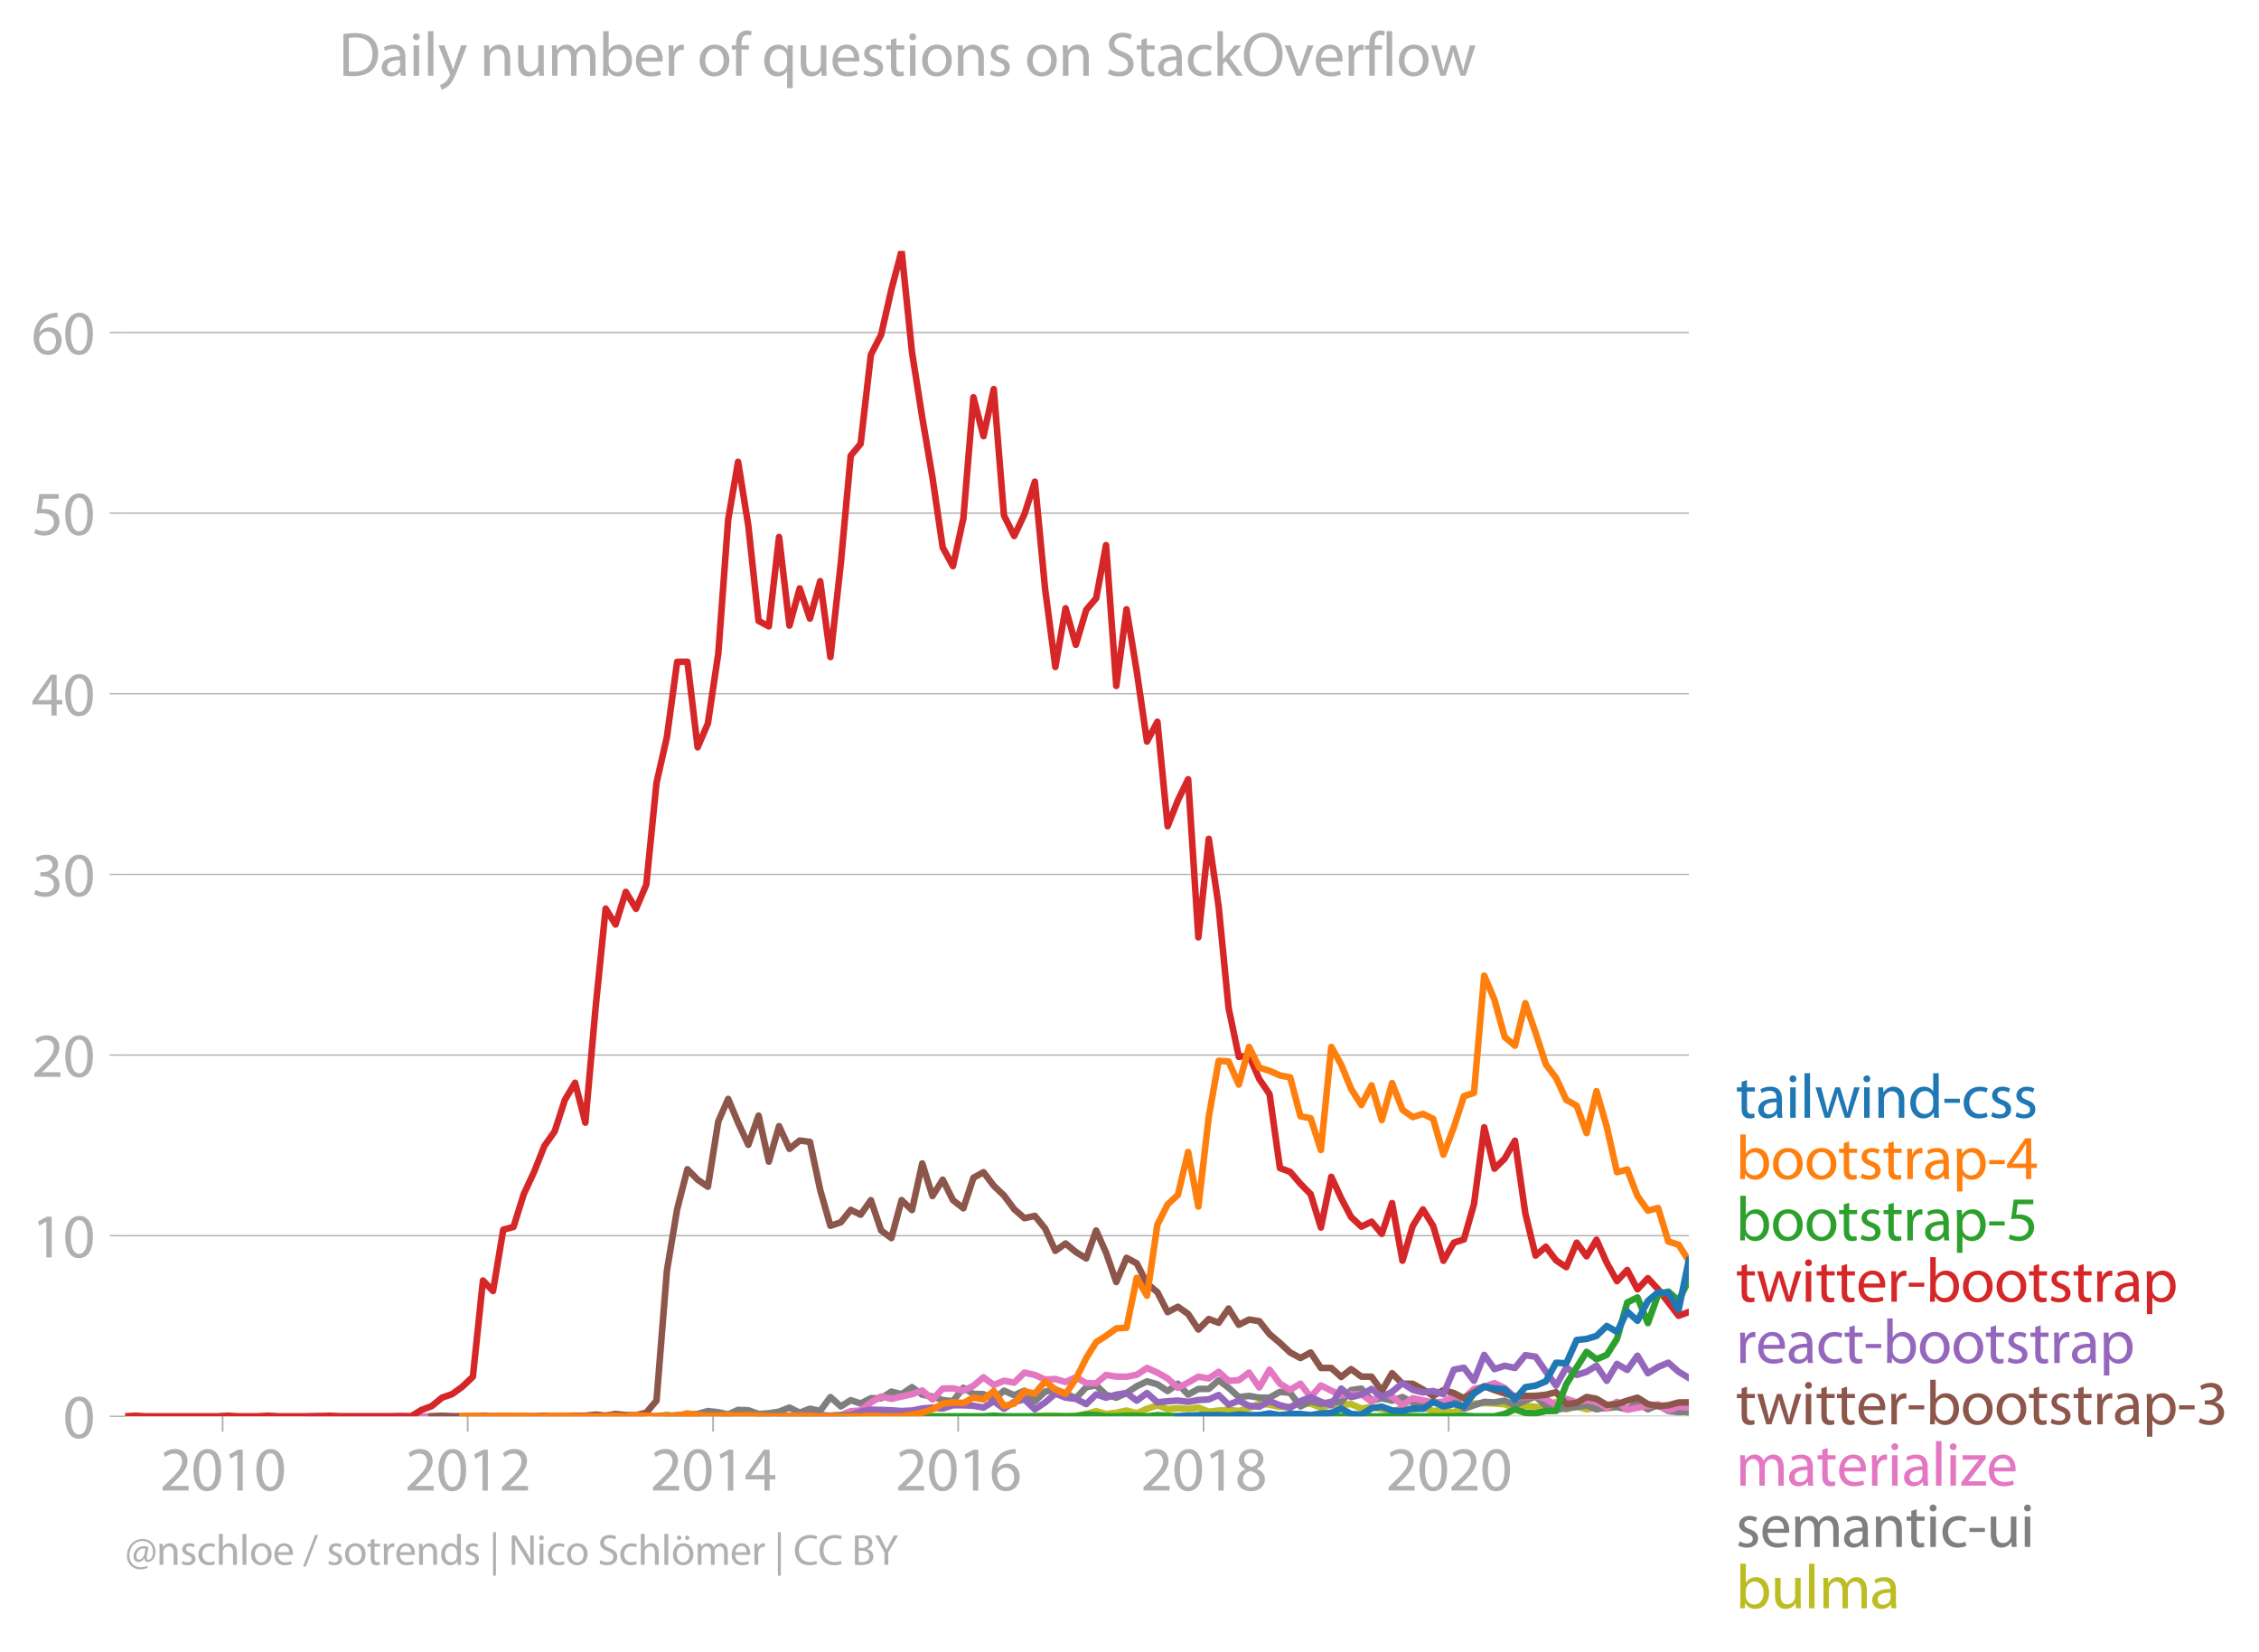 <svg xmlns:xlink="http://www.w3.org/1999/xlink" width="687.853" height="502.935" viewBox="0 0 515.89 377.201" xmlns="http://www.w3.org/2000/svg"><defs><style>*{stroke-linejoin:round;stroke-linecap:butt}</style></defs><g id="figure_1"><path d="M0 377.201h515.89V0H0v377.201z" style="fill:none" id="patch_1"/><g id="axes_1"><path d="M28.563 323.405h357.12V57.293H28.563v266.112z" style="fill:none" id="patch_2"/><g id="matplotlib.axis_1"><g id="xtick_1"><g id="line2d_1"><defs><path id="m9f5f0833ea" d="M0 0v3.5" style="stroke:#b0b0b0;stroke-width:.4"/></defs><use xlink:href="#m9f5f0833ea" x="50.837" y="323.405" style="fill:#b0b0b0;stroke:#b0b0b0;stroke-width:.4"/></g><g style="fill:#b0b0b0" transform="matrix(.14 0 0 -.14 36.474 340.345)" id="text_1"><defs><path id="MyriadPro-Regular-32" d="M2944 0v467H1075v13l333 307c877 845 1434 1466 1434 2234 0 595-378 1209-1274 1209-480 0-890-179-1178-422l180-397c192 160 505 352 883 352 621 0 825-390 825-813-6-627-486-1164-1548-2176L288 346V0h2656z" transform="scale(.016)"/><path id="MyriadPro-Regular-30" d="M1677 4230c-845 0-1447-768-1447-2163C243 691 794-70 1606-70c922 0 1447 780 1447 2195 0 1325-499 2105-1376 2105zm-32-435c582 0 845-672 845-1696 0-1062-276-1734-852-1734-512 0-844 614-844 1696 0 1133 358 1734 851 1734z" transform="scale(.016)"/><path id="MyriadPro-Regular-31" d="M1510 0h544v4160h-480l-908-486 108-429 724 390h12V0z" transform="scale(.016)"/></defs><use xlink:href="#MyriadPro-Regular-32"/><use xlink:href="#MyriadPro-Regular-30" x="51.3"/><use xlink:href="#MyriadPro-Regular-31" x="102.6"/><use xlink:href="#MyriadPro-Regular-30" x="153.9"/></g></g><g id="xtick_2"><use xlink:href="#m9f5f0833ea" x="106.804" y="323.405" style="fill:#b0b0b0;stroke:#b0b0b0;stroke-width:.4" id="line2d_2"/><g style="fill:#b0b0b0" transform="matrix(.14 0 0 -.14 92.441 340.345)" id="text_2"><use xlink:href="#MyriadPro-Regular-32"/><use xlink:href="#MyriadPro-Regular-30" x="51.3"/><use xlink:href="#MyriadPro-Regular-31" x="102.6"/><use xlink:href="#MyriadPro-Regular-32" x="153.9"/></g></g><g id="xtick_3"><use xlink:href="#m9f5f0833ea" x="162.848" y="323.405" style="fill:#b0b0b0;stroke:#b0b0b0;stroke-width:.4" id="line2d_3"/><g style="fill:#b0b0b0" transform="matrix(.14 0 0 -.14 148.485 340.345)" id="text_3"><defs><path id="MyriadPro-Regular-34" d="M2560 0v1133h582v441h-582v2586h-608L96 1504v-371h1933V0h531zM666 1574v13l1017 1415c115 192 218 371 346 614h19c-13-218-19-435-19-653V1574H666z" transform="scale(.016)"/></defs><use xlink:href="#MyriadPro-Regular-32"/><use xlink:href="#MyriadPro-Regular-30" x="51.3"/><use xlink:href="#MyriadPro-Regular-31" x="102.6"/><use xlink:href="#MyriadPro-Regular-34" x="153.9"/></g></g><g id="xtick_4"><use xlink:href="#m9f5f0833ea" x="218.816" y="323.405" style="fill:#b0b0b0;stroke:#b0b0b0;stroke-width:.4" id="line2d_4"/><g style="fill:#b0b0b0" transform="matrix(.14 0 0 -.14 204.453 340.345)" id="text_4"><defs><path id="MyriadPro-Regular-36" d="M2662 4224c-102 0-243-6-409-32-525-64-986-275-1331-614-410-410-704-1056-704-1876C218 621 800-70 1690-70c864 0 1382 704 1382 1465 0 813-518 1344-1254 1344-461 0-807-217-1005-480h-19c96 685 563 1331 1446 1479 160 25 307 32 422 25v461zM1690 365c-589 0-903 505-916 1190 0 103 26 186 64 250 154 301 468 512 807 512 518 0 857-359 857-954s-326-998-806-998h-6z" transform="scale(.016)"/></defs><use xlink:href="#MyriadPro-Regular-32"/><use xlink:href="#MyriadPro-Regular-30" x="51.3"/><use xlink:href="#MyriadPro-Regular-31" x="102.6"/><use xlink:href="#MyriadPro-Regular-36" x="153.9"/></g></g><g id="xtick_5"><use xlink:href="#m9f5f0833ea" x="274.86" y="323.405" style="fill:#b0b0b0;stroke:#b0b0b0;stroke-width:.4" id="line2d_5"/><g style="fill:#b0b0b0" transform="matrix(.14 0 0 -.14 260.497 340.345)" id="text_5"><defs><path id="MyriadPro-Regular-38" d="M1062 2170c-512-218-825-589-825-1114C237 448 762-70 1632-70c794 0 1414 486 1414 1209 0 506-320 871-838 1075v20c512 243 685 620 685 972 0 519-403 1024-1210 1024-729 0-1286-448-1286-1107 0-358 198-717 659-934l6-19zm583-1831c-531 0-851 371-832 794 0 397 262 717 749 857 563-160 915-403 915-908 0-423-327-743-832-743zm6 3488c506 0 704-345 704-678 0-378-275-634-633-755-480 128-794 352-794 768 0 358 256 665 723 665z" transform="scale(.016)"/></defs><use xlink:href="#MyriadPro-Regular-32"/><use xlink:href="#MyriadPro-Regular-30" x="51.3"/><use xlink:href="#MyriadPro-Regular-31" x="102.6"/><use xlink:href="#MyriadPro-Regular-38" x="153.9"/></g></g><g id="xtick_6"><use xlink:href="#m9f5f0833ea" x="330.827" y="323.405" style="fill:#b0b0b0;stroke:#b0b0b0;stroke-width:.4" id="line2d_6"/><g style="fill:#b0b0b0" transform="matrix(.14 0 0 -.14 316.464 340.345)" id="text_6"><use xlink:href="#MyriadPro-Regular-32"/><use xlink:href="#MyriadPro-Regular-30" x="51.3"/><use xlink:href="#MyriadPro-Regular-32" x="102.6"/><use xlink:href="#MyriadPro-Regular-30" x="153.9"/></g></g></g><g id="matplotlib.axis_2"><g id="ytick_1"><path d="M28.563 323.405h357.12" clip-path="url(#pb66c43cbb6)" style="fill:none;stroke:#b0b0b0;stroke-width:.3;stroke-linecap:square" id="line2d_7"/><g id="line2d_8"><defs><path id="mb87fd129dc" d="M0 0h-3.5" style="stroke:#b0b0b0;stroke-width:.3"/></defs><use xlink:href="#mb87fd129dc" x="28.563" y="323.405" style="fill:#b0b0b0;stroke:#b0b0b0;stroke-width:.3"/></g><use xlink:href="#MyriadPro-Regular-30" style="fill:#b0b0b0" transform="matrix(.14 0 0 -.14 14.382 328.375)" id="text_7"/></g><g id="ytick_2"><path d="M28.563 282.158h357.12" clip-path="url(#pb66c43cbb6)" style="fill:none;stroke:#b0b0b0;stroke-width:.3;stroke-linecap:square" id="line2d_9"/><use xlink:href="#mb87fd129dc" x="28.563" y="282.158" style="fill:#b0b0b0;stroke:#b0b0b0;stroke-width:.3" id="line2d_10"/><g style="fill:#b0b0b0" transform="matrix(.14 0 0 -.14 7.2 287.128)" id="text_8"><use xlink:href="#MyriadPro-Regular-31"/><use xlink:href="#MyriadPro-Regular-30" x="51.3"/></g></g><g id="ytick_3"><path d="M28.563 240.91h357.12" clip-path="url(#pb66c43cbb6)" style="fill:none;stroke:#b0b0b0;stroke-width:.3;stroke-linecap:square" id="line2d_11"/><use xlink:href="#mb87fd129dc" x="28.563" y="240.91" style="fill:#b0b0b0;stroke:#b0b0b0;stroke-width:.3" id="line2d_12"/><g style="fill:#b0b0b0" transform="matrix(.14 0 0 -.14 7.2 245.88)" id="text_9"><use xlink:href="#MyriadPro-Regular-32"/><use xlink:href="#MyriadPro-Regular-30" x="51.3"/></g></g><g id="ytick_4"><path d="M28.563 199.663h357.12" clip-path="url(#pb66c43cbb6)" style="fill:none;stroke:#b0b0b0;stroke-width:.3;stroke-linecap:square" id="line2d_13"/><use xlink:href="#mb87fd129dc" x="28.563" y="199.663" style="fill:#b0b0b0;stroke:#b0b0b0;stroke-width:.3" id="line2d_14"/><g style="fill:#b0b0b0" transform="matrix(.14 0 0 -.14 7.2 204.633)" id="text_10"><defs><path id="MyriadPro-Regular-33" d="M269 211C474 77 883-70 1350-70c999 0 1517 582 1517 1248 0 582-416 966-928 1068v13c512 186 768 551 768 979 0 506-371 992-1190 992-448 0-871-160-1088-320l147-409c179 128 499 275 832 275 518 0 730-294 730-627 0-493-519-704-928-704H896v-423h314c544 0 1068-249 1075-832 6-345-218-806-941-806-390 0-762 160-922 262L269 211z" transform="scale(.016)"/></defs><use xlink:href="#MyriadPro-Regular-33"/><use xlink:href="#MyriadPro-Regular-30" x="51.3"/></g></g><g id="ytick_5"><path d="M28.563 158.416h357.12" clip-path="url(#pb66c43cbb6)" style="fill:none;stroke:#b0b0b0;stroke-width:.3;stroke-linecap:square" id="line2d_15"/><use xlink:href="#mb87fd129dc" x="28.563" y="158.416" style="fill:#b0b0b0;stroke:#b0b0b0;stroke-width:.3" id="line2d_16"/><g style="fill:#b0b0b0" transform="matrix(.14 0 0 -.14 7.2 163.386)" id="text_11"><use xlink:href="#MyriadPro-Regular-34"/><use xlink:href="#MyriadPro-Regular-30" x="51.3"/></g></g><g id="ytick_6"><path d="M28.563 117.168h357.12" clip-path="url(#pb66c43cbb6)" style="fill:none;stroke:#b0b0b0;stroke-width:.3;stroke-linecap:square" id="line2d_17"/><use xlink:href="#mb87fd129dc" x="28.563" y="117.168" style="fill:#b0b0b0;stroke:#b0b0b0;stroke-width:.3" id="line2d_18"/><g style="fill:#b0b0b0" transform="matrix(.14 0 0 -.14 7.2 122.138)" id="text_12"><defs><path id="MyriadPro-Regular-35" d="M2771 4160H781L512 2163c154 19 339 45 576 45 832 0 1190-384 1197-922 0-556-455-902-986-902-377 0-717 128-889 230L269 186C467 58 851-70 1306-70c902 0 1548 608 1548 1420 0 525-268 884-595 1069-256 154-576 224-896 224-153 0-243-13-339-25l160 1068h1587v474z" transform="scale(.016)"/></defs><use xlink:href="#MyriadPro-Regular-35"/><use xlink:href="#MyriadPro-Regular-30" x="51.3"/></g></g><g id="ytick_7"><path d="M28.563 75.921h357.12" clip-path="url(#pb66c43cbb6)" style="fill:none;stroke:#b0b0b0;stroke-width:.3;stroke-linecap:square" id="line2d_19"/><use xlink:href="#mb87fd129dc" x="28.563" y="75.921" style="fill:#b0b0b0;stroke:#b0b0b0;stroke-width:.3" id="line2d_20"/><g style="fill:#b0b0b0" transform="matrix(.14 0 0 -.14 7.2 80.891)" id="text_13"><use xlink:href="#MyriadPro-Regular-36"/><use xlink:href="#MyriadPro-Regular-30" x="51.3"/></g></g></g><path d="m236.334 323.405 2.339-.137 2.34.004 2.336.133 2.339-.133 2.377-.4 2.261-.645 2.26.646 2.34-.293 2.339-.505 2.338.643 2.338-1.043 2.377-.798 2.338.878 2.34-.213 2.337.213 2.339-.346 2.376.932 2.262-.262 2.26-.137 2.34.226 2.338-.626 2.339-1.024 2.338.226 2.377.532 2.338-.07 2.34-.861 2.337.173 2.338.891 2.377-.665 2.262.01 2.26-.143 2.34 1.007 2.338-.342 2.338.48 2.339.585 2.377-.799 2.338.35 2.34-.483 2.337.759 2.338-.093 2.377.399 2.3-1.06 2.298-.936 2.34-.098 2.338.098 2.339.177 2.338.887 2.377-.532 2.338.195 2.34.47 2.337-1.57 2.338 1.703 2.377-.665 2.262.642 2.26-.376 2.34.209 2.338-.342 2.339.48 2.338-.879 2.377-.133 2.338.324 2.34.874 2.337-1.15 2.338 1.948" clip-path="url(#pb66c43cbb6)" style="fill:none;stroke:#bcbd22;stroke-width:1.5;stroke-linecap:square" id="line2d_21"/><path d="m152.306 323.405 2.339-.275 2.34-.124 2.337-.15 2.338-.648 2.377.266 2.261.49 2.26-1.022 2.34.088 2.339.843 2.338-.155 2.339-.377 2.376-.932 2.339 1.171 2.34-.905 2.336.493 2.339-3.154 2.376 2.13 2.262-1.422 2.26.756 2.34-1.198h2.339l2.338-1.512 2.338.581 2.377-1.597 2.338 1.703 2.34.426 2.337.812 2.338.253 2.377-3.06 2.3 1.399 2.299.064 2.34 1.206 2.338-2.004 2.338 1.042 2.339-1.042 2.376 2.395 2.339-2.178 2.34-.483 2.336.895 2.339 1.1 2.377-2.528 2.261-.418 2.26 2.148 2.34.66 2.339-1.06 2.338-1.551 2.338-1.11 2.377.666 2.338 1.543 2.34-1.676 2.337 2.501 2.339-1.304h2.376l2.262-1.995 2.26 1.73 2.34 2.12 2.338-.258 2.339.395 2.338.004 2.377-1.33 2.338.226 2.34 3.1 2.337-1.175 2.338.643 2.377-.532 2.262.085 2.26-2.746 2.34-.337 2.338 2.732 2.338-.533 2.339.533 2.377-.799 2.338 1.229 2.34.767 2.337-1.042 2.338.643 2.377-1.33 2.3 2.417 2.298-.82 2.34-.773 2.338.107 2.339-.382 2.338 1.047 2.377-1.064 2.338-.945 2.34 2.142 2.337.883 2.338-.35 2.377-.267 2.262-.375 2.26.907 2.34-.465 2.338-.067 2.339.48 2.338-1.411 2.377 1.463 2.338-1.015 2.34 1.415 2.337.235 2.338-.102" clip-path="url(#pb66c43cbb6)" style="fill:none;stroke:#7f7f7f;stroke-width:1.5;stroke-linecap:square" id="line2d_22"/><path d="m70.617 323.405 2.34-.133 2.337.133h13.915l2.338-.137 2.339.137h84.028l2.376-.133 2.339.133h4.676l4.715-.266 2.262-.912 2.26-.152 2.34-1.832 2.339-1.362 2.338.537 4.715-1.069 2.338-.856 2.34 2.054 2.337-2.466 2.338-.063 2.377.533 2.3-1.115 2.299-1.946 2.34 1.766 2.338-.967 2.338.417 2.339-2.28 2.376.532 2.339 1.06 2.34-.128 2.336.678 2.339-1.078 2.377 1.33 2.261.072 2.26-1.934 2.34.373 2.339.026 2.338-.439 2.338-1.557 2.377 1.065 2.338 1.317 2.34 2.142 2.337-1.18 2.339-1.348 2.376.4 2.262-1.516 2.26 2.048 2.34-.133 2.338-1.73 2.339 3.38 2.338-4.045 2.377 3.193 2.338 1.402 2.34-1.402 2.337 3.051 2.338-2.652 2.377 1.198 2.262.993 2.26-.195 2.34-.031 2.338 1.76 2.338-1.898 2.339.701 2.377 1.996 2.338-1.597 4.677.963 2.338-.164 2.377-1.33 2.3.531 2.298-2.129 2.34-.483 2.338-.847 2.339 1.122 2.338 2.071h2.377l2.338-.284 2.34.683 2.337 1.517 2.338-1.517 2.377.799 2.262-.49 2.26.357 2.34 1.401 2.338-1.401 2.339 1.814 4.715-.883 2.338-.355 2.34 1.42 2.337-.87 2.338.204h0" clip-path="url(#pb66c43cbb6)" style="fill:none;stroke:#e377c2;stroke-width:1.5;stroke-linecap:square" id="line2d_23"/><g style="fill:#1f77b4" transform="matrix(.14 0 0 -.14 396.397 255.23)" id="text_14"><defs><path id="MyriadPro-Regular-74" d="M595 3667v-569H115v-429h480V979c0-365 58-640 218-806C947 19 1158-70 1421-70c217 0 390 38 499 83l-26 422c-83-25-172-38-326-38-314 0-422 217-422 601v1671h806v429h-806v742l-551-173z" transform="scale(.016)"/><path id="MyriadPro-Regular-61" d="M2643 1901c0 621-230 1267-1177 1267-391 0-762-109-1018-275l128-371c218 140 518 230 806 230 634 0 704-461 704-717v-64C890 1978 224 1568 224 819c0-448 320-889 947-889 442 0 775 217 947 460h20l44-390h512c-38 211-51 474-51 742v1159zm-544-858c0-57-13-121-32-179-89-262-345-518-749-518-288 0-531 172-531 537 0 602 698 711 1312 698v-538z" transform="scale(.016)"/><path id="MyriadPro-Regular-69" d="M1030 0v3098H467V0h563zM749 4320c-205 0-352-154-352-352 0-192 141-346 339-346 224 0 365 154 358 346 0 198-134 352-345 352z" transform="scale(.016)"/><path id="MyriadPro-Regular-6c" d="M467 0h563v4544H467V0z" transform="scale(.016)"/><path id="MyriadPro-Regular-77" d="M115 3098 1050 0h512l499 1472c109 333 205 653 281 1024h13c77-365 167-672 275-1018L3104 0h512l998 3098h-556l-442-1556c-102-364-186-691-237-1004h-19c-70 313-160 640-275 1011l-480 1549h-474l-505-1575c-103-339-205-672-276-985h-19c-57 320-141 640-230 985L691 3098H115z" transform="scale(.016)"/><path id="MyriadPro-Regular-6e" d="M467 0h563v1862c0 96 13 192 39 263 96 313 384 576 755 576 531 0 717-416 717-915V0h563v1850c0 1062-666 1318-1094 1318-512 0-871-288-1024-582h-13l-32 512H442c19-256 25-519 25-839V0z" transform="scale(.016)"/><path id="MyriadPro-Regular-64" d="M2579 4544V2694h-13c-140 250-460 474-934 474-755 0-1395-634-1389-1664C243 563 819-70 1568-70c506 0 883 262 1056 608h13l25-538h506c-19 211-26 525-26 800v3744h-563zm0-3245c0-89-6-166-25-243-103-422-448-672-826-672-608 0-915 518-915 1146 0 684 345 1196 928 1196 422 0 729-294 813-652 19-71 25-167 25-237v-538z" transform="scale(.016)"/><path id="MyriadPro-Regular-2d" d="M192 1939v-416h1581v416H192z" transform="scale(.016)"/><path id="MyriadPro-Regular-63" d="M2579 538c-160-71-371-154-691-154-614 0-1075 442-1075 1158 0 647 384 1172 1094 1172 307 0 519-71 653-148l128 436c-154 76-448 160-781 160-1011 0-1664-692-1664-1645C243 570 851-70 1786-70c416 0 742 108 889 185l-96 423z" transform="scale(.016)"/><path id="MyriadPro-Regular-73" d="M250 147C467 19 781-70 1120-70c736 0 1158 390 1158 934 0 461-275 730-812 934-404 154-589 269-589 525 0 231 185 423 518 423 288 0 512-103 634-180l141 410c-173 102-448 192-762 192-666 0-1069-410-1069-909 0-371 263-678 819-877 416-153 576-300 576-569 0-256-192-461-601-461-282 0-576 115-743 224L250 147z" transform="scale(.016)"/></defs><use xlink:href="#MyriadPro-Regular-74"/><use xlink:href="#MyriadPro-Regular-61" x="33.1"/><use xlink:href="#MyriadPro-Regular-69" x="81.3"/><use xlink:href="#MyriadPro-Regular-6c" x="104.7"/><use xlink:href="#MyriadPro-Regular-77" x="128.3"/><use xlink:href="#MyriadPro-Regular-69" x="201.9"/><use xlink:href="#MyriadPro-Regular-6e" x="225.3"/><use xlink:href="#MyriadPro-Regular-64" x="280.8"/><use xlink:href="#MyriadPro-Regular-2d" x="337.2"/><use xlink:href="#MyriadPro-Regular-63" x="367.9"/><use xlink:href="#MyriadPro-Regular-73" x="412.7"/><use xlink:href="#MyriadPro-Regular-73" x="452.3"/></g><g style="fill:#ff7f0e" transform="matrix(.14 0 0 -.14 396.397 269.23)" id="text_15"><defs><path id="MyriadPro-Regular-62" d="M467 800c0-275-13-589-25-800h486l26 512h19c230-410 589-582 1037-582 691 0 1388 550 1388 1657 7 941-537 1581-1305 1581-499 0-858-224-1056-570h-13v1946H467V800zm557 998c0 90 19 167 32 231 115 429 474 691 858 691 601 0 921-531 921-1152 0-710-352-1190-941-1190-409 0-736 268-844 659-13 64-26 134-26 205v556z" transform="scale(.016)"/><path id="MyriadPro-Regular-6f" d="M1779 3168c-857 0-1536-608-1536-1645C243 544 890-70 1728-70c749 0 1542 499 1542 1644 0 948-601 1594-1491 1594zm-13-422c666 0 928-666 928-1191 0-697-403-1203-940-1203-551 0-941 512-941 1190 0 589 288 1204 953 1204z" transform="scale(.016)"/><path id="MyriadPro-Regular-72" d="M467 0h557v1651c0 96 13 186 26 263 76 422 358 723 755 723 77 0 134-7 192-19v531c-51 13-96 19-160 19-378 0-717-262-858-678h-25l-20 608H442c19-288 25-602 25-967V0z" transform="scale(.016)"/><path id="MyriadPro-Regular-70" d="M467-1267h557V416h13c185-307 544-486 953-486 730 0 1408 550 1408 1664 0 940-563 1574-1312 1574-505 0-870-224-1100-602h-13l-26 532H442c12-295 25-615 25-1012v-3353zm557 3059c0 77 19 160 38 230 109 423 468 698 852 698 595 0 921-531 921-1152 0-710-345-1197-941-1197-403 0-742 269-844 659-13 71-26 148-26 231v531z" transform="scale(.016)"/></defs><use xlink:href="#MyriadPro-Regular-62"/><use xlink:href="#MyriadPro-Regular-6f" x="56.9"/><use xlink:href="#MyriadPro-Regular-6f" x="111.8"/><use xlink:href="#MyriadPro-Regular-74" x="166.7"/><use xlink:href="#MyriadPro-Regular-73" x="199.8"/><use xlink:href="#MyriadPro-Regular-74" x="239.4"/><use xlink:href="#MyriadPro-Regular-72" x="272.5"/><use xlink:href="#MyriadPro-Regular-61" x="305.2"/><use xlink:href="#MyriadPro-Regular-70" x="353.4"/><use xlink:href="#MyriadPro-Regular-2d" x="410.3"/><use xlink:href="#MyriadPro-Regular-34" x="441"/></g><g style="fill:#2ca02c" transform="matrix(.14 0 0 -.14 396.397 283.23)" id="text_16"><use xlink:href="#MyriadPro-Regular-62"/><use xlink:href="#MyriadPro-Regular-6f" x="56.9"/><use xlink:href="#MyriadPro-Regular-6f" x="111.8"/><use xlink:href="#MyriadPro-Regular-74" x="166.7"/><use xlink:href="#MyriadPro-Regular-73" x="199.8"/><use xlink:href="#MyriadPro-Regular-74" x="239.4"/><use xlink:href="#MyriadPro-Regular-72" x="272.5"/><use xlink:href="#MyriadPro-Regular-61" x="305.2"/><use xlink:href="#MyriadPro-Regular-70" x="353.4"/><use xlink:href="#MyriadPro-Regular-2d" x="410.3"/><use xlink:href="#MyriadPro-Regular-35" x="441"/></g><g style="fill:#d62728" transform="matrix(.14 0 0 -.14 396.397 297.23)" id="text_17"><defs><path id="MyriadPro-Regular-65" d="M2957 1446c6 58 19 148 19 263 0 569-269 1459-1280 1459-902 0-1453-736-1453-1670C243 563 813-70 1766-70c493 0 832 108 1031 198l-96 403c-211-89-455-160-858-160-563 0-1049 314-1062 1075h2176zM787 1850c45 390 295 915 864 915 634 0 787-557 781-915H787z" transform="scale(.016)"/></defs><use xlink:href="#MyriadPro-Regular-74"/><use xlink:href="#MyriadPro-Regular-77" x="33.1"/><use xlink:href="#MyriadPro-Regular-69" x="106.7"/><use xlink:href="#MyriadPro-Regular-74" x="130.1"/><use xlink:href="#MyriadPro-Regular-74" x="163.2"/><use xlink:href="#MyriadPro-Regular-65" x="196.3"/><use xlink:href="#MyriadPro-Regular-72" x="246.4"/><use xlink:href="#MyriadPro-Regular-2d" x="279.1"/><use xlink:href="#MyriadPro-Regular-62" x="309.8"/><use xlink:href="#MyriadPro-Regular-6f" x="366.7"/><use xlink:href="#MyriadPro-Regular-6f" x="421.6"/><use xlink:href="#MyriadPro-Regular-74" x="476.5"/><use xlink:href="#MyriadPro-Regular-73" x="509.6"/><use xlink:href="#MyriadPro-Regular-74" x="549.2"/><use xlink:href="#MyriadPro-Regular-72" x="582.3"/><use xlink:href="#MyriadPro-Regular-61" x="615"/><use xlink:href="#MyriadPro-Regular-70" x="663.2"/></g><g style="fill:#9467bd" transform="matrix(.14 0 0 -.14 396.397 311.23)" id="text_18"><use xlink:href="#MyriadPro-Regular-72"/><use xlink:href="#MyriadPro-Regular-65" x="32.7"/><use xlink:href="#MyriadPro-Regular-61" x="82.8"/><use xlink:href="#MyriadPro-Regular-63" x="131"/><use xlink:href="#MyriadPro-Regular-74" x="175.8"/><use xlink:href="#MyriadPro-Regular-2d" x="208.9"/><use xlink:href="#MyriadPro-Regular-62" x="239.6"/><use xlink:href="#MyriadPro-Regular-6f" x="296.5"/><use xlink:href="#MyriadPro-Regular-6f" x="351.4"/><use xlink:href="#MyriadPro-Regular-74" x="406.3"/><use xlink:href="#MyriadPro-Regular-73" x="439.4"/><use xlink:href="#MyriadPro-Regular-74" x="479"/><use xlink:href="#MyriadPro-Regular-72" x="512.1"/><use xlink:href="#MyriadPro-Regular-61" x="544.8"/><use xlink:href="#MyriadPro-Regular-70" x="593"/></g><g style="fill:#8c564b" transform="matrix(.14 0 0 -.14 396.397 325.23)" id="text_19"><use xlink:href="#MyriadPro-Regular-74"/><use xlink:href="#MyriadPro-Regular-77" x="33.1"/><use xlink:href="#MyriadPro-Regular-69" x="106.7"/><use xlink:href="#MyriadPro-Regular-74" x="130.1"/><use xlink:href="#MyriadPro-Regular-74" x="163.2"/><use xlink:href="#MyriadPro-Regular-65" x="196.3"/><use xlink:href="#MyriadPro-Regular-72" x="246.4"/><use xlink:href="#MyriadPro-Regular-2d" x="279.1"/><use xlink:href="#MyriadPro-Regular-62" x="309.8"/><use xlink:href="#MyriadPro-Regular-6f" x="366.7"/><use xlink:href="#MyriadPro-Regular-6f" x="421.6"/><use xlink:href="#MyriadPro-Regular-74" x="476.5"/><use xlink:href="#MyriadPro-Regular-73" x="509.6"/><use xlink:href="#MyriadPro-Regular-74" x="549.2"/><use xlink:href="#MyriadPro-Regular-72" x="582.3"/><use xlink:href="#MyriadPro-Regular-61" x="615"/><use xlink:href="#MyriadPro-Regular-70" x="663.2"/><use xlink:href="#MyriadPro-Regular-2d" x="720.1"/><use xlink:href="#MyriadPro-Regular-33" x="750.8"/></g><g style="fill:#e377c2" transform="matrix(.14 0 0 -.14 396.397 339.23)" id="text_20"><defs><path id="MyriadPro-Regular-6d" d="M467 0h551v1869c0 96 12 192 44 275 90 282 346 563 698 563 429 0 646-358 646-851V0h551v1914c0 102 19 204 45 281 96 275 345 512 665 512 455 0 672-358 672-953V0h551v1824c0 1075-608 1344-1018 1344-294 0-499-77-685-218-128-96-249-230-345-403h-13c-135 365-455 621-877 621-512 0-800-275-973-570h-19l-26 500H442c19-256 25-519 25-839V0z" transform="scale(.016)"/><path id="MyriadPro-Regular-7a" d="M115 0h2515v448H819v13c141 160 269 313 397 486l1382 1799 7 352H243v-455h1677v-13c-141-166-269-313-403-480L115 326V0z" transform="scale(.016)"/></defs><use xlink:href="#MyriadPro-Regular-6d"/><use xlink:href="#MyriadPro-Regular-61" x="83.4"/><use xlink:href="#MyriadPro-Regular-74" x="131.6"/><use xlink:href="#MyriadPro-Regular-65" x="164.7"/><use xlink:href="#MyriadPro-Regular-72" x="214.8"/><use xlink:href="#MyriadPro-Regular-69" x="247.5"/><use xlink:href="#MyriadPro-Regular-61" x="270.9"/><use xlink:href="#MyriadPro-Regular-6c" x="319.1"/><use xlink:href="#MyriadPro-Regular-69" x="342.7"/><use xlink:href="#MyriadPro-Regular-7a" x="366.1"/><use xlink:href="#MyriadPro-Regular-65" x="408.9"/></g><g style="fill:#7f7f7f" transform="matrix(.14 0 0 -.14 396.397 353.23)" id="text_21"><defs><path id="MyriadPro-Regular-75" d="M3059 3098h-563V1197c0-103-19-205-51-288-103-250-365-512-743-512-512 0-691 397-691 985v1716H448V1286C448 198 1030-70 1517-70c550 0 877 326 1024 576h13l32-506h499c-19 243-26 525-26 845v2253z" transform="scale(.016)"/></defs><use xlink:href="#MyriadPro-Regular-73"/><use xlink:href="#MyriadPro-Regular-65" x="39.6"/><use xlink:href="#MyriadPro-Regular-6d" x="89.7"/><use xlink:href="#MyriadPro-Regular-61" x="173.1"/><use xlink:href="#MyriadPro-Regular-6e" x="221.3"/><use xlink:href="#MyriadPro-Regular-74" x="276.8"/><use xlink:href="#MyriadPro-Regular-69" x="309.9"/><use xlink:href="#MyriadPro-Regular-63" x="333.3"/><use xlink:href="#MyriadPro-Regular-2d" x="378.1"/><use xlink:href="#MyriadPro-Regular-75" x="408.8"/><use xlink:href="#MyriadPro-Regular-69" x="463.9"/></g><g style="fill:#bcbd22" transform="matrix(.14 0 0 -.14 396.397 367.23)" id="text_22"><use xlink:href="#MyriadPro-Regular-62"/><use xlink:href="#MyriadPro-Regular-75" x="56.9"/><use xlink:href="#MyriadPro-Regular-6c" x="112"/><use xlink:href="#MyriadPro-Regular-6d" x="135.6"/><use xlink:href="#MyriadPro-Regular-61" x="219"/></g><g style="fill:#b0b0b0" transform="matrix(.097 0 0 -.097 28.563 357.303)" id="text_23"><defs><path id="MyriadPro-Regular-40" d="M2867 1632c-70-397-409-870-781-870-281 0-422 204-422 486 0 621 454 1152 1018 1152 147 0 256-26 320-45l-135-723zm384-1773c-262-147-601-224-966-224-947 0-1645 666-1645 1735 0 1299 877 2131 1920 2131 992 0 1549-672 1549-1600 0-743-365-1178-691-1171-212 6-288 230-192 716l217 1159c-166 77-409 134-685 134-889 0-1516-723-1516-1517 0-505 320-806 691-806 384 0 678 186 902 563h26c-19-390 217-563 473-563 602 0 1140 563 1140 1523 0 1069-749 1856-1863 1856-1421 0-2336-1145-2336-2464C275 96 1165-672 2214-672c429 0 788 70 1140 256l-103 275z" transform="scale(.016)"/><path id="MyriadPro-Regular-68" d="M467 0h563v1869c0 109 7 192 39 269 102 307 390 563 755 563 531 0 717-423 717-922V0h563v1843c0 1069-666 1325-1082 1325-211 0-409-64-576-160-172-96-313-237-403-397h-13v1933H467V0z" transform="scale(.016)"/><path id="MyriadPro-Regular-2f" d="m422-256 1792 4640h-435L-6-256h428z" transform="scale(.016)"/><path id="MyriadPro-Regular-7c" d="M550 4800v-6400h429v6400H550z" transform="scale(.016)"/><path id="MyriadPro-Regular-4e" d="M1011 0v1843c0 717-13 1235-45 1779l20 7c217-467 505-960 806-1440L3162 0h563v4314h-525V2509c0-672 13-1197 64-1773l-13-6c-205 441-454 896-774 1401L1094 4314H486V0h525z" transform="scale(.016)"/><path id="MyriadPro-Regular-53" d="M269 211C499 58 954-70 1370-70c1017 0 1510 582 1510 1248 0 633-371 985-1101 1267-595 230-857 429-857 832 0 294 224 646 812 646 391 0 679-128 820-205l153 455c-192 109-512 211-953 211-839 0-1396-499-1396-1171 0-608 436-973 1140-1223 582-224 812-454 812-857 0-435-332-736-902-736-384 0-749 128-998 281L269 211z" transform="scale(.016)"/><path id="MyriadPro-Regular-f6" d="M1165 3648c185 0 313 154 313 326 0 186-134 327-313 327s-327-147-327-327c0-172 135-326 320-326h7zm1184 0c185 0 313 154 313 326 0 186-134 327-313 327s-320-147-320-327c0-172 128-326 313-326h7zm-570-480c-857 0-1536-608-1536-1645C243 544 890-70 1728-70c749 0 1542 499 1542 1644 0 948-601 1594-1491 1594zm-13-422c666 0 928-666 928-1191 0-697-403-1203-940-1203-551 0-941 512-941 1190 0 589 288 1204 953 1204z" transform="scale(.016)"/><path id="MyriadPro-Regular-43" d="M3386 582c-224-108-570-179-909-179-1050 0-1658 679-1658 1735 0 1132 672 1779 1683 1779 359 0 660-77 871-179l134 454c-147 77-486 192-1024 192-1337 0-2253-915-2253-2266C230 704 1146-70 2362-70c524 0 934 108 1139 211l-115 441z" transform="scale(.016)"/><path id="MyriadPro-Regular-42" d="M486 13c186-26 480-51 864-51 704 0 1191 128 1492 403 217 211 364 493 364 864 0 640-480 979-889 1081v13c454 167 729 531 729 947 0 340-134 596-358 762-269 218-627 314-1184 314-390 0-774-39-1018-90V13zm557 3865c90 20 237 39 493 39 563 0 947-199 947-704 0-416-345-723-934-723h-506v1388zm0-1811h461c608 0 1114-243 1114-832 0-627-532-838-1108-838-198 0-358 6-467 25v1645z" transform="scale(.016)"/><path id="MyriadPro-Regular-59" d="M2010 0v1837l1446 2477h-634l-620-1191c-167-326-314-608-436-889h-12c-135 300-263 563-429 889L717 4314H83l1363-2484V0h564z" transform="scale(.016)"/></defs><use xlink:href="#MyriadPro-Regular-40"/><use xlink:href="#MyriadPro-Regular-6e" x="73.7"/><use xlink:href="#MyriadPro-Regular-73" x="129.2"/><use xlink:href="#MyriadPro-Regular-63" x="168.8"/><use xlink:href="#MyriadPro-Regular-68" x="213.6"/><use xlink:href="#MyriadPro-Regular-6c" x="269.1"/><use xlink:href="#MyriadPro-Regular-6f" x="292.7"/><use xlink:href="#MyriadPro-Regular-65" x="347.6"/><use xlink:href="#MyriadPro-Regular-20" x="397.7"/><use xlink:href="#MyriadPro-Regular-2f" x="418.9"/><use xlink:href="#MyriadPro-Regular-20" x="453.2"/><use xlink:href="#MyriadPro-Regular-73" x="474.4"/><use xlink:href="#MyriadPro-Regular-6f" x="514"/><use xlink:href="#MyriadPro-Regular-74" x="568.9"/><use xlink:href="#MyriadPro-Regular-72" x="602"/><use xlink:href="#MyriadPro-Regular-65" x="634.7"/><use xlink:href="#MyriadPro-Regular-6e" x="684.8"/><use xlink:href="#MyriadPro-Regular-64" x="740.3"/><use xlink:href="#MyriadPro-Regular-73" x="796.7"/><use xlink:href="#MyriadPro-Regular-20" x="836.3"/><use xlink:href="#MyriadPro-Regular-7c" x="857.5"/><use xlink:href="#MyriadPro-Regular-20" x="881.4"/><use xlink:href="#MyriadPro-Regular-4e" x="902.6"/><use xlink:href="#MyriadPro-Regular-69" x="968.4"/><use xlink:href="#MyriadPro-Regular-63" x="991.8"/><use xlink:href="#MyriadPro-Regular-6f" x="1036.6"/><use xlink:href="#MyriadPro-Regular-20" x="1091.5"/><use xlink:href="#MyriadPro-Regular-53" x="1112.7"/><use xlink:href="#MyriadPro-Regular-63" x="1162"/><use xlink:href="#MyriadPro-Regular-68" x="1206.8"/><use xlink:href="#MyriadPro-Regular-6c" x="1262.3"/><use xlink:href="#MyriadPro-Regular-f6" x="1285.9"/><use xlink:href="#MyriadPro-Regular-6d" x="1340.8"/><use xlink:href="#MyriadPro-Regular-65" x="1424.2"/><use xlink:href="#MyriadPro-Regular-72" x="1474.3"/><use xlink:href="#MyriadPro-Regular-20" x="1507"/><use xlink:href="#MyriadPro-Regular-7c" x="1528.2"/><use xlink:href="#MyriadPro-Regular-20" x="1552.1"/><use xlink:href="#MyriadPro-Regular-43" x="1573.3"/><use xlink:href="#MyriadPro-Regular-43" x="1631.3"/><use xlink:href="#MyriadPro-Regular-20" x="1689.3"/><use xlink:href="#MyriadPro-Regular-42" x="1710.5"/><use xlink:href="#MyriadPro-Regular-59" x="1764.7"/></g><g style="fill:#b0b0b0" transform="matrix(.14 0 0 -.14 77.337 17.293)" id="text_24"><defs><path id="MyriadPro-Regular-44" d="M486 13c282-32 615-51 1012-51 838 0 1504 217 1907 620 403 397 621 973 621 1677 0 698-224 1197-608 1549-378 352-948 538-1748 538-441 0-844-39-1184-90V13zm557 3833c147 32 365 58 653 58 1178 0 1754-646 1747-1664 0-1165-646-1830-1837-1830-217 0-422 6-563 32v3404z" transform="scale(.016)"/><path id="MyriadPro-Regular-79" d="M58 3098 1203 243c26-70 39-115 39-147s-20-77-45-134c-128-288-320-506-474-628-166-140-352-230-493-275l141-473c141 25 416 121 691 364 384 333 660 877 1063 1940l845 2208h-596l-614-1818c-77-224-141-461-198-646h-13c-51 185-128 428-199 633L672 3098H58z" transform="scale(.016)"/><path id="MyriadPro-Regular-66" d="M1082 0v2669h748v429h-748v166c0 474 121 896 601 896 160 0 275-32 359-70l76 435c-108 45-281 89-480 89-262 0-544-83-755-288-262-249-358-646-358-1081v-147H90v-429h435V0h557z" transform="scale(.016)"/><path id="MyriadPro-Regular-71" d="M2579-1267h563v3513c0 320 7 589 20 852h-532l-19-468h-13c-153 301-473 538-953 538-653 0-1402-512-1402-1670C243 557 832-70 1555-70c499 0 845 243 1011 550h13v-1747zm0 2528c0-83-19-192-45-269-128-390-441-614-806-614-621 0-915 537-915 1152 0 697 352 1190 934 1190 423 0 723-294 807-640 19-70 25-160 25-237v-582z" transform="scale(.016)"/><path id="MyriadPro-Regular-6b" d="M1024 4544H467V0h557v1165l288 320L2381 0h685L1702 1824l1197 1274h-678l-909-1069c-90-109-198-243-275-352h-13v2867z" transform="scale(.016)"/><path id="MyriadPro-Regular-4f" d="M2234 4384c-1152 0-2004-896-2004-2266C230 813 1030-70 2170-70c1100 0 2003 787 2003 2272 0 1280-762 2182-1939 2182zm-26-454c928 0 1376-896 1376-1754 0-979-499-1792-1382-1792-877 0-1376 826-1376 1747 0 947 460 1799 1382 1799z" transform="scale(.016)"/><path id="MyriadPro-Regular-76" d="M83 3098 1261 0h537l1216 3098h-588l-602-1741c-102-282-192-538-262-794h-20c-64 256-147 512-249 794L685 3098H83z" transform="scale(.016)"/></defs><use xlink:href="#MyriadPro-Regular-44"/><use xlink:href="#MyriadPro-Regular-61" x="66.6"/><use xlink:href="#MyriadPro-Regular-69" x="114.8"/><use xlink:href="#MyriadPro-Regular-6c" x="138.2"/><use xlink:href="#MyriadPro-Regular-79" x="161.8"/><use xlink:href="#MyriadPro-Regular-20" x="208.9"/><use xlink:href="#MyriadPro-Regular-6e" x="230.1"/><use xlink:href="#MyriadPro-Regular-75" x="285.6"/><use xlink:href="#MyriadPro-Regular-6d" x="340.7"/><use xlink:href="#MyriadPro-Regular-62" x="424.1"/><use xlink:href="#MyriadPro-Regular-65" x="481"/><use xlink:href="#MyriadPro-Regular-72" x="531.1"/><use xlink:href="#MyriadPro-Regular-20" x="563.8"/><use xlink:href="#MyriadPro-Regular-6f" x="585"/><use xlink:href="#MyriadPro-Regular-66" x="639.9"/><use xlink:href="#MyriadPro-Regular-20" x="669.1"/><use xlink:href="#MyriadPro-Regular-71" x="690.3"/><use xlink:href="#MyriadPro-Regular-75" x="746.6"/><use xlink:href="#MyriadPro-Regular-65" x="801.7"/><use xlink:href="#MyriadPro-Regular-73" x="851.8"/><use xlink:href="#MyriadPro-Regular-74" x="891.4"/><use xlink:href="#MyriadPro-Regular-69" x="924.5"/><use xlink:href="#MyriadPro-Regular-6f" x="947.9"/><use xlink:href="#MyriadPro-Regular-6e" x="1002.8"/><use xlink:href="#MyriadPro-Regular-73" x="1058.3"/><use xlink:href="#MyriadPro-Regular-20" x="1097.9"/><use xlink:href="#MyriadPro-Regular-6f" x="1119.1"/><use xlink:href="#MyriadPro-Regular-6e" x="1174"/><use xlink:href="#MyriadPro-Regular-20" x="1229.5"/><use xlink:href="#MyriadPro-Regular-53" x="1250.7"/><use xlink:href="#MyriadPro-Regular-74" x="1300"/><use xlink:href="#MyriadPro-Regular-61" x="1333.1"/><use xlink:href="#MyriadPro-Regular-63" x="1381.3"/><use xlink:href="#MyriadPro-Regular-6b" x="1426.1"/><use xlink:href="#MyriadPro-Regular-4f" x="1473"/><use xlink:href="#MyriadPro-Regular-76" x="1541.9"/><use xlink:href="#MyriadPro-Regular-65" x="1590"/><use xlink:href="#MyriadPro-Regular-72" x="1640.1"/><use xlink:href="#MyriadPro-Regular-66" x="1672.8"/><use xlink:href="#MyriadPro-Regular-6c" x="1702"/><use xlink:href="#MyriadPro-Regular-6f" x="1725.6"/><use xlink:href="#MyriadPro-Regular-77" x="1780.5"/></g><path d="m98.6 323.405 2.34-.133 2.337.133H107.993l2.3-.142 2.298.142 2.34-.137 2.338.137h4.677l2.377-.133 2.338.133 2.34-.133 2.337-.004 2.338.004 2.377-.266 2.262.252 2.26-.385 2.34.257 2.338.009 2.338-.559 2.339-2.767 2.376-29.672 2.339-14.033 2.34-9.119 2.337 2.382 2.338 1.61 2.377-14.902 2.261-5.151 2.26 5.417 2.34 5.052 2.339-6.649 2.338 10.498 2.339-8.103 2.376 5.19 2.339-1.899 2.34.302 2.336 10.972 2.339 8.188 2.376-.799 2.262-2.832 2.26 1.103 2.34-3.322 2.339 6.914 2.338 1.748 2.338-8.667 2.377 2.262 2.338-10.644 2.34 7.451 2.337-3.739 2.338 4.67 2.377 1.863 2.3-6.974 2.299-1.275 2.34 3.091 2.338 2.23 2.338 3.132 2.339 2.058 2.376-.532 2.339 2.874 2.34 5.11 2.336-1.673 2.339 1.938 2.377 1.464 2.261-6.368 2.26 5.037 2.34 6.729 2.339-5.531 2.338 1.268 2.338 4.586 2.377 1.996 2.338 4.555 2.34-1.228 2.337 1.64 2.339 3.549 2.376-2.395 2.262.86 2.26-3.255 2.34 3.716 2.338-1.188 2.339.364 2.338 2.962 2.377 1.996 2.338 2.191 2.34 1.269 2.337-1.269 2.338 3.53h2.377l2.262 2.058 2.26-1.791 2.34 1.703 2.338.026 2.338 3.273 2.339-4.071 2.377 2.395 2.338.027 2.34 1.304 2.337 1.445 2.338-1.312 2.377.665 2.3 1.197 2.298-1.33 2.34-1.42 2.338.888 2.339.762 2.338.701 2.377-.133 2.338-.018 2.34-.248 2.337-.577 2.338 2.706 2.377-.266 2.262-1.36 2.26.428 2.34 1.38 2.338-.182 2.339-.78 2.338-.684 2.377 1.464 2.338.457 2.34-.19 2.337-.635 2.338-.031" clip-path="url(#pb66c43cbb6)" style="fill:none;stroke:#8c564b;stroke-width:1.5;stroke-linecap:square" id="line2d_24"/><path d="m177.914 323.405 2.376-.133 2.339-.142 2.34.009 2.336-.009 2.339.142 2.376-.133 2.262-.028 2.26-.77 2.34-.448 2.339.049 2.338.088 2.338.178 2.377-.133 2.338-.457 2.34-.209 2.337.209 2.338-.74h2.377l2.3.11 2.299.421 2.34-1.441 2.338 1.707 2.338-1.57 2.339-.558 2.376 2.261 2.339-1.565 2.34-2.027 2.336.927 2.339.27 2.377 1.198 2.261-2.214 2.26.75 2.34-.692 2.339-.372 2.338 1.747 2.338-1.747 2.377 2.129 2.338-.244 2.34-.155 2.337.292 2.339-.425 2.376-.133 2.262-1.003 2.26 2.2 2.34-.914 2.338 1.18 2.339.195 2.338-1.26 2.377.932 2.338.603 2.34-1.534 2.337-.94 2.338 1.073 2.377.798 2.262-3.806 2.26 1.943 2.34-.559 2.338-1.304 2.338 1.854 2.339-1.188 2.377-1.996 2.338 1.535 2.34.594 2.337-.32 2.338.719 2.377-5.588 2.3-.45 2.298 2.978 2.34-5.908 2.338 3.247 2.339-.772 2.338.505 2.377-2.927 2.338.36 2.34 3.366 2.337 3.233 2.338-4.165 2.377 1.73 2.262-.717 2.26-1.412 2.34 3.464 2.338-3.863 2.339 1.388 2.338-3.25 2.377 3.991 2.338-1.428 2.34-.967 2.337 2.067 2.338 1.392" clip-path="url(#pb66c43cbb6)" style="fill:none;stroke:#9467bd;stroke-width:1.5;stroke-linecap:square" id="line2d_25"/><path d="m28.563 323.405 2.34-.137 2.338.137h16.407l2.377-.133 2.262.133h4.6l2.338-.133 2.339.133h9.393l2.337-.137 2.338.137h16.254l2.376-1.463 2.339-.874 2.34-1.92 2.336-.83 2.339-1.699 2.377-2.262 2.3-21.959 2.298 2.4 2.34-14.015 2.338-.621 2.339-7.491 2.338-5.016 2.377-5.988 2.338-3.295 2.34-7.216 2.337-3.921 2.338 9.11 2.377-26.611 2.262-22.263 2.26 3.635 2.34-7.456 2.338 3.863 2.338-5.513 2.339-23.227 2.376-10.511 2.339-17.133 2.34-.031 2.337 19.554 2.338-5.45 2.377-15.967 2.261-30.594 2.26-13.182 2.34 14.597 2.339 21.728 2.338 1.233 2.339-20.393 2.376 20.224 2.339-8.493 2.34 6.896 2.336-8.546 2.339 17.328 2.376-21.422 2.262-24.553 2.26-2.723 2.34-20.327 2.339-4.555 2.338-10.294 2.338-8.866 2.377 23.152 2.338 14.862 2.34 13.745 2.337 15.953 2.338 4.271 2.377-10.91 2.3-27.653 2.299 8.892 2.34-10.76 2.338 28.856 2.338 4.692 2.339-4.959 2.376-7.45 2.339 24.508 2.34 17.803 2.336-13.403 2.339 8.347 2.377-7.983 2.261-2.642 2.26-12.128 2.34 32.142 2.339-17.505 2.338 14.206 2.338 15.997 2.377-4.524 2.338 23.862 2.34-5.9 2.337-4.825 2.339 36.094 2.376-22.486 2.262 15.482 2.26 23.104 2.34 11.19 2.338-.28 2.339 5.367 2.338 3.415 2.377 16.898 2.338.86 2.34 2.733 2.337 2.355 2.338 7.624 2.377-11.576 2.262 4.895 2.26 4.286 2.34 2.195 2.338-1.13 2.338 2.78 2.339-7.038 2.377 13.172 2.338-7.921 2.34-3.788 2.337 3.788 2.338 7.921 2.377-4.125 2.3-.743 2.298-8.038 2.34-17.564 2.338 9.447 2.339-2.297 2.338-4.09 2.377 16.633 2.338 9.593 2.34-2.01 2.337 3.11 2.338 1.548 2.377-5.589 2.262 3.118 2.26-3.783 2.34 5.256 2.338 4.191 2.339-2.541 2.338 4.404 2.377-2.528 2.338 2.523 4.677 6.05 2.338-.856h0" clip-path="url(#pb66c43cbb6)" style="fill:none;stroke:#d62728;stroke-width:1.5;stroke-linecap:square" id="line2d_26"/><path d="m149.93 323.405 2.376-.266 2.339.266H168.558l2.34-.137 2.339.137h4.677l2.376-.133 2.339.133H189.644l2.376-.133 2.262.133h30.321l2.34-.137 2.338.137h16.407l2.377-.399 2.261.105 2.26.294h2.34l2.339-.133 2.338-.004 2.338.137 2.377-.266 2.338.129 2.34.137h4.676l2.376-.133 2.262.133h16.33l2.34-.133 2.337.133h9.237l2.34-.275 2.338.275h18.784l2.3-.142 2.298.142h4.678l2.339-.55 2.338-1.047 2.377.799 2.338.11 2.34-.51 2.337-.04 2.338-6.08 2.377-3.859 2.262-3.554 2.26 1.692 2.34-.985 2.338-3.672 2.339-8.29 2.338-1.157 2.377 5.854 2.338-6.484 2.34-.7 2.337 2.075 2.338-4.737" clip-path="url(#pb66c43cbb6)" style="fill:none;stroke:#2ca02c;stroke-width:1.5;stroke-linecap:square" id="line2d_27"/><path d="m105.616 323.405 2.377-.133 2.3.133h2.298l2.34-.137 2.338.137 2.339-.137 2.338.137h2.377l2.338-.137 2.34.004 2.337.133h6.977l2.26-.133 2.34.133 2.338-.266 2.338.129 2.339.137 2.376-.133 2.339-.004 2.34-.528 2.337.39 2.338.142h2.377l2.261-.161 2.26.161 2.34-.142 2.339.142 2.338.133h2.339l2.376-.133 2.339-.004 2.34.004 2.336.133h9.237l2.34-.137 2.339.137h4.676l2.377-.399 2.338-.426 2.34-.772 2.337-1.29 2.338-.306 2.377.133 2.3-1.207 2.299.409 2.34-1.917 2.338 3.38 2.338-.492 2.339-2.834 2.376.532 2.339-2.785 2.34 1.854 2.336 1.033 2.339-3.428 2.377-4.79 2.261-3.636 2.26-1.42 2.34-1.713 2.339-.15 2.338-11.399 2.338 4.08 2.377-16.232 2.338-4.622 2.34-2.164 2.337-9.798 2.339 12.459 2.376-20.49 2.262-12.779 2.26.138 2.34 5.273 2.338-8.6 2.339 4.75 2.338.706 2.377 1.064 2.338.43 2.34 8.884 2.337.466 2.338 7.252 2.377-23.551 2.262 4.072 2.26 5.508 2.34 3.694 2.338-4.493 2.338 7.93 2.339-8.462 2.377 6.12 2.338 1.655 2.34-.723 2.337 1.135 2.338 8.179 2.377-6.254 2.3-7.111 2.298-.739 2.34-26.797 2.338 5.508 2.339 8.516 2.338 1.996 2.377-9.714 2.338 6.755 2.34 7.216 2.337 3.096 2.338 5.02 2.377 1.331 2.262 6.25 2.26-9.576 2.34 8.112 2.338 10.383 2.339-.621 2.338 6.076 2.377 3.326 2.338-.603 2.34 7.655 2.337.732 2.338 3.66" clip-path="url(#pb66c43cbb6)" style="fill:none;stroke:#ff7f0e;stroke-width:1.5;stroke-linecap:square" id="line2d_28"/><path d="m268.996 323.405 2.337-.137 2.339-.129h2.376l2.262-.028 2.26.161 2.34-.28 2.338.147 2.339-.009 2.338-.39 2.377.399 2.338-.284 2.34.018 2.337.257 2.338-.39 2.377-.133 2.262-.97 2.26 1.236 2.34.12 2.338-1.45 2.338-.338 2.339.87 2.377.133 2.338-.59 2.34.057 2.337-1.57 2.338 1.038 2.377-.532 2.3.518 2.298-2.913 2.34-1.548 2.338.35 2.339.2 2.338 2.329 2.377-2.795 2.338-.359 2.34-.971 2.337-4.254 2.338.129 2.377-5.322 2.262-.247 2.26-.685 2.34-2.262 2.338 1.331 2.339-4.63 2.338 2.102 2.377-4.524 2.338-1.978 2.34.115 2.337 3.872 2.338-11.323" clip-path="url(#pb66c43cbb6)" style="fill:none;stroke:#1f77b4;stroke-width:1.5;stroke-linecap:square" id="line2d_29"/></g></g><defs><clipPath id="pb66c43cbb6"><path d="M28.563 57.293h357.12v266.112H28.563z"/></clipPath></defs></svg>